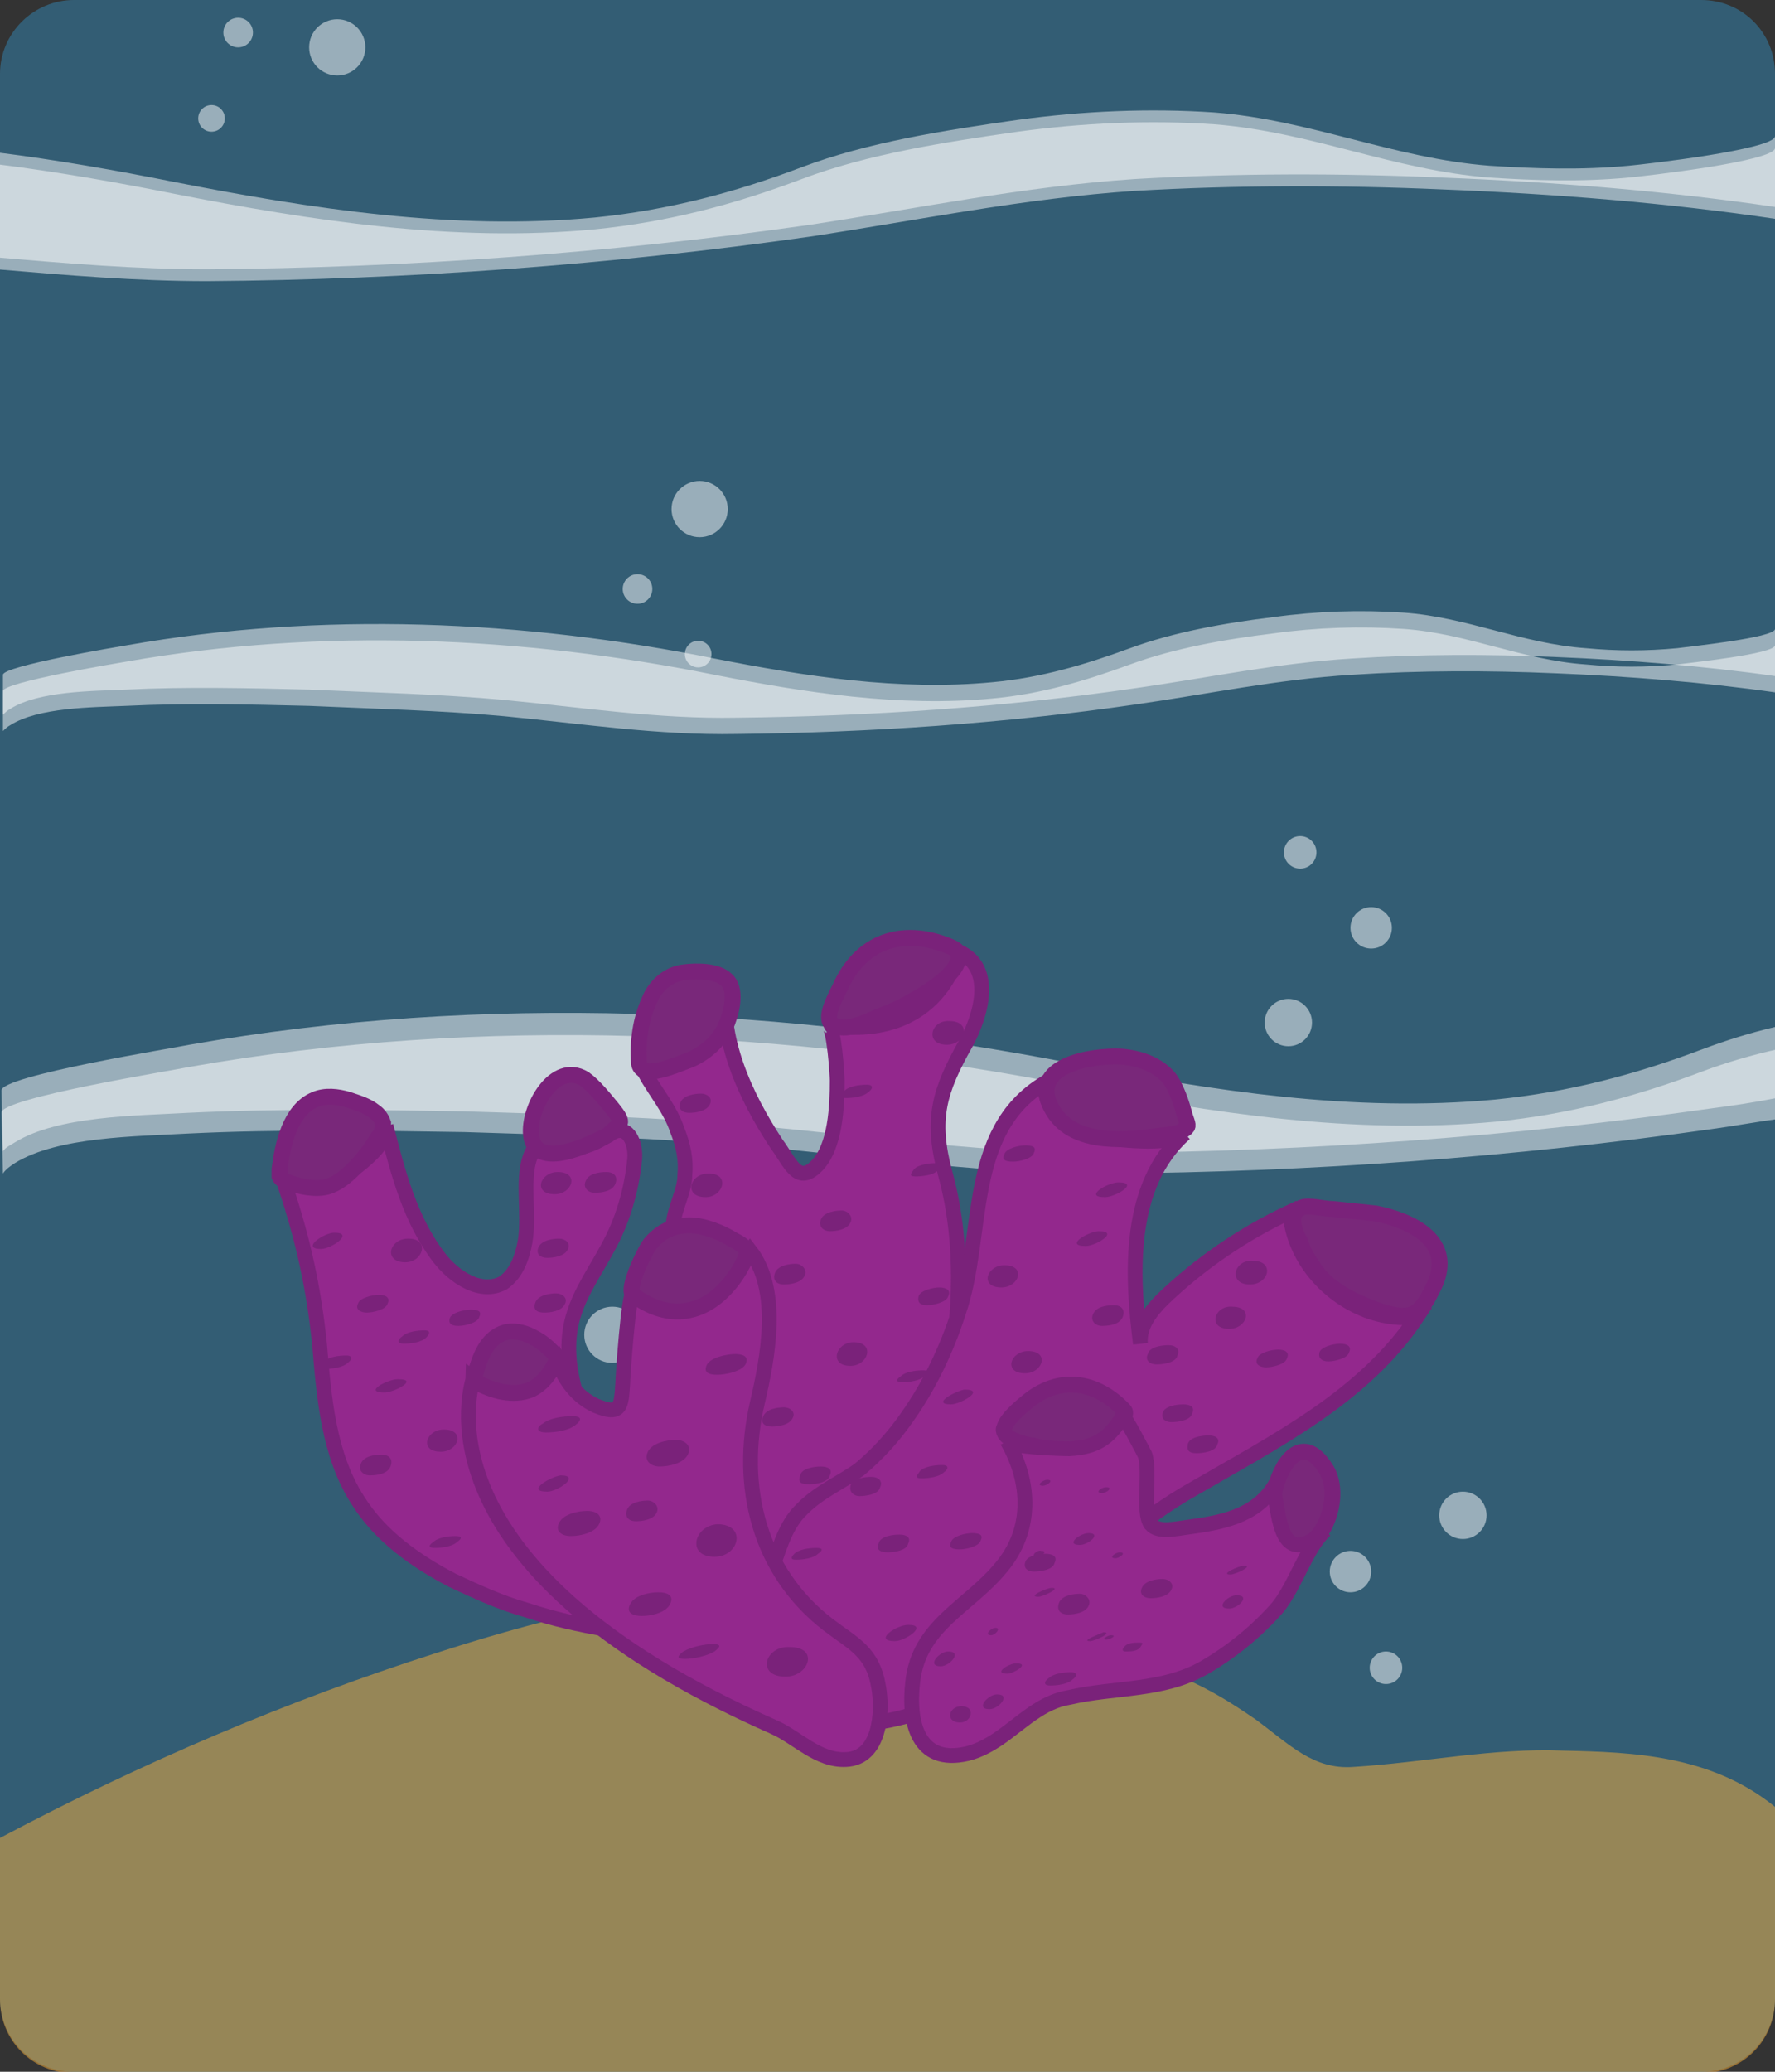<?xml version="1.0" encoding="utf-8"?>
<!-- Generator: Adobe Illustrator 26.0.1, SVG Export Plug-In . SVG Version: 6.00 Build 0)  -->
<svg version="1.1" id="Layer_1" xmlns="http://www.w3.org/2000/svg" xmlns:xlink="http://www.w3.org/1999/xlink" x="0px" y="0px"
	 viewBox="0 0 120 140" style="enable-background:new 0 0 120 140;" xml:space="preserve">
<rect x="0" y="0" width="120" height="140" fill="#333333" stroke="none"/>
<style type="text/css">
	.st0{opacity:0.5;fill:#3488B7;}
	.st1{opacity:0.5;fill:#FFFFFF;}
	.st2{opacity:0.5;fill:#FBB03B;}
	.st3{fill:#93288D;stroke:#7A227A;stroke-miterlimit:10;}
	.st4{fill:#79287A;stroke:#7A227A;stroke-width:1.075;stroke-miterlimit:10;}
	.st5{fill:#7A227A;}
</style>
<g>
	<path class="st0" d="M0,5v130c0,2.8,2.2,5,5,5h110c2.8,0,5-2.2,5-5V5c0-2.8-2.2-5-5-5H5C2.3,0,0,2.2,0,5z"/>
	<path class="st1" d="M0.2,46.7c0-0.6,7.8-1.9,8.4-2c13.1-2.3,26.8-1.7,39.7,0.9c6.1,1.2,12.5,2.2,18.8,1.6c3.3-0.3,6.3-1.2,9.3-2.3
		c3-1.1,6.4-1.7,9.7-2.1c2.9-0.4,5.9-0.5,8.8-0.3c4.3,0.3,8,2.1,12.3,2.4c2.1,0.2,4.1,0.2,6.2,0c0.7-0.1,6.6-0.7,6.6-1.3
		c0,0,0.1,3.2,0.1,3.2c-4.9-0.7-10-1.1-14.9-1.3c-4.6-0.2-9.2-0.2-13.8,0.1c-5,0.3-9.7,1.3-14.6,2c-8.9,1.3-18,1.9-27,2
		c-5.3,0.1-10.5-0.7-15.7-1.2c-4.4-0.4-8.8-0.5-13.2-0.7c-4.1-0.1-8.3-0.2-12.4,0c-2.3,0.1-5.9,0.1-7.8,1.3
		c-0.2,0.1-0.4,0.3-0.5,0.4C0.2,49.4,0.2,46.7,0.2,46.7z"/>
	<path class="st1" d="M0.2,45.6c0-0.6,7.8-1.9,8.4-2c13.1-2.3,26.8-1.7,39.7,0.9c6.1,1.2,12.5,2.2,18.8,1.6c3.3-0.3,6.3-1.2,9.3-2.3
		c3-1.1,6.4-1.7,9.7-2.1c2.9-0.4,5.9-0.5,8.8-0.3c4.3,0.3,8,2.1,12.3,2.4c2.1,0.2,4.1,0.2,6.2,0c0.7-0.1,6.6-0.7,6.6-1.3
		c0,0,0.1,3.2,0.1,3.2c-4.9-0.7-10-1.1-14.9-1.3c-4.6-0.2-9.2-0.2-13.8,0.1c-5,0.3-9.7,1.3-14.6,2c-8.9,1.3-18,1.9-27,2
		c-5.3,0.1-10.5-0.7-15.7-1.2c-4.4-0.4-8.8-0.5-13.2-0.7c-4.1-0.1-8.3-0.2-12.4,0c-2.3,0.1-5.9,0.1-7.8,1.3
		c-0.2,0.1-0.4,0.3-0.5,0.4C0.2,48.3,0.2,45.6,0.2,45.6z"/>
	<path class="st1" d="M120.2,70.9c-1.8,0.4-3.5,0.9-5.1,1.5c-4.5,1.7-9,2.9-14,3.4c-9.6,0.9-19.2-0.6-28.4-2.4
		c-19.5-3.8-40-4.8-59.9-1.3c-0.9,0.2-12.8,2.1-12.7,3.1c0,0,0.1,4.1,0.1,4.1C0.4,79,0.7,78.8,1,78.6c2.9-1.8,8.2-1.8,11.7-2
		c6.2-0.3,12.5-0.2,18.7-0.1c6.6,0.2,13.3,0.4,19.9,1c7.9,0.7,15.7,1.9,23.7,1.8c13.6-0.1,27.3-1.1,40.7-3c1.5-0.2,3.1-0.5,4.6-0.7"
		/>
	<path class="st1" d="M120,69.4c-1.7,0.4-3.3,0.9-4.9,1.5c-4.5,1.7-9,2.9-14,3.4c-9.6,0.9-19.2-0.6-28.4-2.4
		c-19.5-3.8-40-4.8-59.9-1.3c-0.9,0.2-12.8,2.1-12.7,3.1c0,0,0.1,4.1,0.1,4.1c0.2-0.3,0.5-0.4,0.8-0.6c2.9-1.8,8.2-1.8,11.7-2
		c6.2-0.3,12.5-0.2,18.7-0.1c6.6,0.2,13.3,0.4,19.9,1C59.1,76.8,67,78,75,77.9c13.6-0.1,27.3-1.1,40.7-3c1.5-0.2,2.9-0.4,4.4-0.7"/>
	<path class="st1" d="M-0.2,11.1c4,0.5,8,1.2,12,2c9.2,1.8,18.8,3.3,28.4,2.4c5-0.5,9.5-1.7,14-3.4c4.5-1.7,9.7-2.5,14.6-3.2
		c4.4-0.6,8.9-0.8,13.3-0.5c6.5,0.5,12.1,3.1,18.6,3.6c3.1,0.2,6.2,0.3,9.4,0c1.1-0.1,9.9-1.1,9.9-2c0,0,0.1,4.8,0.1,4.8
		c-7.4-1.1-15-1.7-22.6-2c-6.9-0.3-13.9-0.3-20.8,0.1c-7.5,0.5-14.7,2-22,3.1c-13.4,1.9-27.1,2.9-40.7,3c-4.8,0-9.5-0.4-14.2-0.8"/>
	<path class="st1" d="M-0.2,10.3c4,0.5,8,1.2,12,2c9.2,1.8,18.8,3.3,28.4,2.4c5-0.5,9.5-1.7,14-3.4c4.5-1.7,9.7-2.5,14.6-3.2
		c4.4-0.6,8.9-0.8,13.3-0.5c6.5,0.5,12.1,3.1,18.6,3.6c3.1,0.2,6.2,0.3,9.4,0c1.1-0.1,9.9-1.1,9.9-2c0,0,0.1,4.8,0.1,4.8
		c-7.4-1.1-15-1.7-22.6-2c-6.9-0.3-13.9-0.3-20.8,0.1c-7.5,0.5-14.7,2-22,3.1c-13.4,1.9-27.1,2.9-40.7,3c-4.8,0-9.5-0.4-14.2-0.8"/>
	<circle class="st1" cx="14.3" cy="8" r="0.9"/>
	<circle class="st1" cx="16.1" cy="2.2" r="1"/>
	<circle class="st1" cx="22.8" cy="3.2" r="1.9"/>
	<circle class="st1" cx="47.2" cy="44.2" r="0.9"/>
	<circle class="st1" cx="43.1" cy="39.8" r="1"/>
	<circle class="st1" cx="47.3" cy="34.4" r="1.9"/>
	<circle class="st1" cx="87.9" cy="57.6" r="1.1"/>
	<circle class="st1" cx="92.7" cy="62.7" r="1.4"/>
	<circle class="st1" cx="87.1" cy="69.1" r="1.6"/>
	<circle class="st1" cx="41.1" cy="100" r="0.9"/>
	<circle class="st1" cx="37.1" cy="95.4" r="1"/>
	<circle class="st1" cx="41.4" cy="90.2" r="1.9"/>
	<circle class="st1" cx="93.7" cy="112.7" r="1.1"/>
	<circle class="st1" cx="91.3" cy="106.2" r="1.4"/>
	<circle class="st1" cx="98.9" cy="102.4" r="1.6"/>
	<path class="st2" d="M0,124.2c9.6-5.1,19.5-9.3,29.5-12.5c5.6-1.8,11.2-3.3,16.8-3.9c7.7-0.9,15.5,1.3,23.1,2.6
		c3.6,0.6,7.1,1.4,10.6,3c1.7,0.7,3.3,1.7,4.9,2.8c2.3,1.7,3.9,3.4,6.6,3.2c4.8-0.3,9.5-1.3,14.2-1.1c4.7,0.1,10,0.3,14.3,3.8v13
		c0,2.8-2.2,5-5,5H5c-2.8,0-5-2.2-5-5L0,124.2z"/>
</g>
<g>
	<path class="st3" d="M49.1,103.3c0,0,7,12.8,12.6-1.7c0,0,5.1-11.8,2.2-22.3c-1-3.7-0.4-5.6,1.4-8.8c1-1.8,2-5.1-0.5-6.2
		c0,0-1.2,6.1-8.8,5c0.4,0.1,0.6,3.4,0.6,3.7c0,1.7-0.1,4.5-1.4,5.8c-1.3,1.3-1.8-0.3-2.7-1.5c-2.1-3.2-4-7.2-3.4-11.2
		c-0.2,1,0.2,1.9-0.1,3c-0.9,2.6-3.2,2.8-5.4,3.4c0.7,1.3,1.7,2.4,2.2,3.9c0.4,1,0.6,2,0.5,3c0,1.1-0.7,2.2-0.8,3.4
		c-0.4,4,0.2,8.5,0.8,12.6c0.2,1.8,0.5,3.6,1.1,5.2C47.8,101.8,48.6,102.4,49.1,103.3z"/>
	<path class="st3" d="M54.3,101.9c-0.1,0.1-0.2,0.2-0.3,0.3c-1,1.1-1.4,2.7-1.9,4.1c-0.6,1.9-1.2,4-0.9,6c0.9,6.2,9.8,4.4,13.6,2.3
		c2.5-1.4,4.4-4.3,6.4-6.3c2.9-2.8,5.9-5.7,9.5-7.7c5.5-3.2,11.5-6.2,15.1-11.6c-4.1,0.5-8.3-2.9-8.6-7.1c-3.2,1.5-6.1,3.5-8.6,5.9
		c-0.8,0.8-1.6,1.8-1.5,3c-0.6-4.7-0.9-10.7,3-14.2c-1,0.9-4.8,0.4-6,0.2c-1.9-0.4-3.4-1.5-3.5-3.6c-5.4,3.3-4,10.3-5.8,15.5
		c-0.8,2.5-2,5-3.5,7.1c-0.9,1.3-2,2.5-3.2,3.5C57,100.1,55.4,100.8,54.3,101.9z"/>
	<path class="st3" d="M35.6,108.8c1.8,0.6,3.6,1,5.4,1.3c0.6,0.1,1.3,0.2,1.9-0.1c1.6-0.6,1.7-2.9,1.2-4.6c-0.9-2.9-2.6-5.4-3.9-8
		c-1.3-2.7-2.3-5.8-1.4-8.6c0.5-1.6,1.5-3,2.3-4.5c1-1.8,1.6-3.9,1.8-5.9c0.1-0.8-0.2-2-1-2c-0.4,0-0.7,0.3-1.1,0.5
		c-0.8,0.5-1.6,0.7-2.5,0.8c-1.6,0-2-0.9-2.5,0.6c-0.5,1.5,0,3.9-0.3,5.6c-0.2,1.1-0.6,2.2-1.5,2.8c-1.5,0.8-3.3-0.4-4.3-1.7
		c-2-2.6-2.8-5.8-3.6-8.9c0.3,1-1.8,2.7-2.5,3.1c-1.4,0.9-2.8,0.7-4.3,1c1.2,3.6,1.9,6.8,2.3,10.6c0.3,3.6,0.6,7.5,2.6,10.6
		c1.5,2.4,3.9,4.1,6.4,5.4C32.1,107.5,33.8,108.3,35.6,108.8z"/>
	<path class="st4" d="M80.1,76.3c0.3-0.2,0.2-0.3,0-0.9c-0.2-0.8-0.6-2-1.1-2.6c-0.8-0.9-2-1.3-3.2-1.4c-2-0.1-6.3,0.6-4.7,3.5
		c1.3,2.4,4.6,2.2,6.9,1.9c0.5-0.1,1.3-0.1,1.8-0.3C79.9,76.4,80,76.4,80.1,76.3z"/>
	<path class="st4" d="M56.2,69.2c-0.5-0.6,0.4-2,0.7-2.7c1.5-3.1,4.4-3.8,7.4-2.5c0.2,0.1,0.4,0.2,0.4,0.3c0.8,1.5-3.7,3.8-4.8,4.2
		c-0.9,0.3-2.5,1.3-3.5,0.8C56.3,69.4,56.2,69.3,56.2,69.2z"/>
	<path class="st4" d="M43.5,72.3c-0.2-0.1-0.3-0.3-0.3-0.5c-0.1-1.4,0.1-2.9,0.7-4.2c0.4-1,1.3-1.8,2.4-1.9c0.8-0.1,2.2-0.1,2.8,0.5
		c0.7,0.6,0.4,2,0.1,2.8c-0.4,1.2-1.4,2.1-2.5,2.6C46.1,71.8,44.2,72.7,43.5,72.3z"/>
	<path class="st4" d="M41.9,75.9c0.1-0.2-0.1-0.5-0.5-1c-0.5-0.6-1.2-1.5-1.9-2c-2-1.2-3.8,2-3.6,3.8c0.3,2.5,4,0.6,5.2,0
		C41.5,76.3,41.8,76.1,41.9,75.9z"/>
	<path class="st4" d="M25.9,75.9c-0.1-0.3-0.3-0.6-0.6-0.8c-0.5-0.4-1.2-0.6-1.8-0.8c-0.7-0.2-1.5-0.3-2.2,0
		c-1.7,0.7-2.2,3.1-2.4,4.7c0,0.2,0,0.4,0,0.5c0.1,0.2,0.3,0.3,0.6,0.4c0.8,0.3,1.8,0.5,2.6,0.3c0.7-0.2,1.3-0.7,1.8-1.2
		c0.7-0.7,1.2-1.4,1.7-2.2C25.8,76.6,25.9,76.3,25.9,75.9C25.9,76,25.9,76,25.9,75.9z"/>
	<path class="st4" d="M67.9,96.8c0-0.1-0.1-0.2,0-0.3c0.1-0.6,1.2-1.5,1.7-1.9c2.2-1.7,4.6-1.2,6.4,0.7c0.4,0.4-1.1,1.9-1.3,2
		c-0.8,0.5-1.7,0.7-2.6,0.7c-0.7,0-1.5-0.1-2.2-0.3C69.2,97.6,68.1,97.3,67.9,96.8z"/>
	<path class="st4" d="M89.5,103.2c0.7-1.3,0.8-3,0.1-4c-2.9-4.5-5.5,6.3-1.9,5.5C88.5,104.5,89.1,103.9,89.5,103.2z"/>
	<path class="st4" d="M87.6,81.9c0.1-0.1,0.2-0.2,0.4-0.3c0.5-0.2,1.5,0.1,2.1,0.1c1,0.1,2,0.2,2.9,0.3c2.5,0.5,5.3,1.9,4,4.8
		c-0.4,0.8-0.9,2-1.9,2.1c-1,0.1-2.4-0.5-3.3-0.9c-1.1-0.5-2.2-1.2-2.9-2.2c-0.4-0.6-0.8-1.2-1-1.9C87.6,83.4,87.2,82.4,87.6,81.9z"
		/>
	<path class="st3" d="M67.5,117.5c-0.6,0.4-1.3,0.8-2.1,1c-3.4,0.8-4-2.2-3.7-4.8c0.4-3.9,3.8-5.1,6-7.8c2.1-2.5,2-5.7,0.4-8.5
		c0.2,0.4,3.7,0.5,4.2,0.5c1.8-0.1,2.7-0.7,3.6-2.2c0.1-0.1,1.4,2.4,1.5,2.6c0.4,1.1-0.2,3.9,0.4,4.7c0.5,0.6,1.7,0.3,2.5,0.2
		c2.2-0.3,4.5-0.7,5.8-2.7c0.4,2.2,0.5,5.6,3.5,2.9c-1.3,1.2-2,3.7-3.2,5.2c-1.4,1.6-3.1,3-5,4.1c-2.8,1.6-6.1,1.3-9.1,2
		C70.4,115,69.1,116.4,67.5,117.5z"/>
	<path class="st3" d="M52.3,116.7c1.6,0.7,3,2.3,4.9,2.2c2.3-0.1,2.5-3.2,2.2-4.9c-0.4-2.4-1.7-2.9-3.4-4.2c-4.7-3.6-6.1-9.4-4.8-15
		c0.7-3,1.6-7.6-0.5-10.3c-2.1,2.7-4.2,5.3-7.9,2.9c-0.3-0.1-0.7,5.7-0.7,6.1c-0.1,1.5-0.1,2.2-1.8,1.5c-1.3-0.6-2.1-1.7-2.6-3
		c-1.5,2.1-3.5,2.6-5.7,1.1C32,93.3,27.4,105.7,52.3,116.7z"/>
	<path class="st4" d="M32.1,93.3c0-0.1,0-0.2,0-0.3c0.3-1.2,0.8-2.7,2.2-3c0.6-0.1,1.3,0.1,1.8,0.4c0.6,0.3,1,0.7,1.5,1.2
		c0.1,0.1,0.1,0.1,0.1,0.2c0,0.1,0,0.2-0.1,0.2c-0.4,0.8-0.9,1.5-1.7,1.9c-1.2,0.5-2.6,0.1-3.7-0.5C32.2,93.4,32.1,93.3,32.1,93.3z"
		/>
	<path class="st4" d="M42.8,87.5c-0.5-0.4,0.9-3.2,1.2-3.5c0.7-0.8,1.5-1.2,2.6-1.2c1,0,2.2,0.5,3,1c1.2,0.6,1,0.9,0.4,2
		C48.3,88.6,45.6,89.6,42.8,87.5z"/>
	<g>
		<g>
			<path class="st5" d="M38.6,103.8c0.6,0,1.6-0.2,1.9-0.8c0.3-0.6-0.2-0.9-0.8-0.9c-0.6,0-1.6,0.2-1.9,0.8
				C37.5,103.5,38,103.8,38.6,103.8L38.6,103.8z"/>
		</g>
	</g>
	<g>
		<g>
			<path class="st5" d="M43.4,109.2c0.6,0,1.6-0.2,1.9-0.8c0.3-0.6-0.2-0.8-0.8-0.8c-0.6,0-1.6,0.2-1.9,0.8
				C42.3,109,42.8,109.2,43.4,109.2L43.4,109.2z"/>
		</g>
	</g>
	<g>
		<g>
			<path class="st5" d="M44.6,99.1c0.6,0,1.6-0.2,1.9-0.8c0.3-0.6-0.2-1-0.8-1c-0.6,0-1.6,0.2-1.9,0.8C43.5,98.7,44,99.1,44.6,99.1
				L44.6,99.1z"/>
		</g>
	</g>
	<g>
		<g>
			<path class="st5" d="M48.5,92.9c0.5,0,1.6-0.2,1.9-0.7c0.3-0.6-0.3-0.7-0.7-0.7c-0.5,0-1.6,0.2-1.9,0.7
				C47.5,92.8,48,92.9,48.5,92.9L48.5,92.9z"/>
		</g>
	</g>
	<g>
		<g>
			<path class="st5" d="M48.3,105.2c1.7,0,2.2-2.2,0.2-2.2C46.9,103.1,46.4,105.2,48.3,105.2L48.3,105.2z"/>
		</g>
	</g>
	<g>
		<g>
			<path class="st5" d="M53.1,113.3c1.6,0,2.3-2,0.3-2C51.7,111.2,51.1,113.3,53.1,113.3L53.1,113.3z"/>
		</g>
	</g>
	<g>
		<g>
			<path class="st5" d="M46.3,112.1c0.6,0,1.5-0.2,2-0.5c0.4-0.3,0.5-0.5-0.1-0.5c-0.6,0-1.5,0.2-2,0.5
				C45.8,111.9,45.7,112.1,46.3,112.1L46.3,112.1z"/>
		</g>
	</g>
	<g>
		<g>
			<path class="st5" d="M36.9,96.8c0.6,0,1.5-0.1,2-0.5c0.4-0.3,0.5-0.6-0.2-0.6c-0.6,0-1.5,0.1-2,0.5
				C36.3,96.4,36.2,96.8,36.9,96.8L36.9,96.8z"/>
		</g>
	</g>
	<g>
		<g>
			<path class="st5" d="M70.5,100.4c0.3,0,0.8-0.4,0.3-0.4C70.5,100,70,100.4,70.5,100.4L70.5,100.4z"/>
		</g>
	</g>
	<g>
		<g>
			<path class="st5" d="M74.5,100.9c0.3,0,0.8-0.4,0.3-0.4C74.4,100.5,74,100.9,74.5,100.9L74.5,100.9z"/>
		</g>
	</g>
	<g>
		<g>
			<path class="st5" d="M70.1,105.2c0.3,0,0.8-0.4,0.3-0.4C70.1,104.7,69.6,105.2,70.1,105.2L70.1,105.2z"/>
		</g>
	</g>
	<g>
		<g>
			<path class="st5" d="M75.4,105.3c0.3,0,0.8-0.4,0.3-0.4C75.4,104.9,74.9,105.3,75.4,105.3L75.4,105.3z"/>
		</g>
	</g>
	<g>
		<g>
			<path class="st5" d="M74.8,110.8c0.2,0,0.8-0.3,0.3-0.3C74.9,110.5,74.4,110.8,74.8,110.8L74.8,110.8z"/>
		</g>
	</g>
	<g>
		<g>
			<path class="st5" d="M67,110.5c0.3,0,0.7-0.5,0.3-0.5C67,110,66.5,110.5,67,110.5L67,110.5z"/>
		</g>
	</g>
	<g>
		<g>
			<path class="st5" d="M83.2,106.4c0.3,0,1.6-0.6,0.9-0.6C83.8,105.8,82.4,106.4,83.2,106.4L83.2,106.4z"/>
		</g>
	</g>
	<g>
		<g>
			<path class="st5" d="M83.1,108.7c0.6,0,1.5-0.9,0.5-0.9C83,107.8,82.1,108.7,83.1,108.7L83.1,108.7z"/>
		</g>
	</g>
	<g>
		<g>
			<path class="st5" d="M77.6,107.8c0.3,0,0.8,0,1-0.3c0.1-0.2,0.3-0.4-0.1-0.4c-0.3,0-0.8,0-1,0.3
				C77.4,107.6,77.2,107.8,77.6,107.8L77.6,107.8z"/>
		</g>
	</g>
	<g>
		<g>
			<path class="st5" d="M72.1,108.5c0.3,0,1.6-0.6,1-0.6C72.8,108,71.5,108.5,72.1,108.5L72.1,108.5z"/>
		</g>
	</g>
	<g>
		<g>
			<path class="st5" d="M68.1,113.1c0.4,0,1.6-0.7,0.6-0.7C68.2,112.4,67.1,113.1,68.1,113.1L68.1,113.1z"/>
		</g>
	</g>
	<g>
		<g>
			<path class="st5" d="M66.9,115.5c0.6,0,1.5-1,0.5-1C66.8,114.5,65.9,115.5,66.9,115.5L66.9,115.5z"/>
		</g>
	</g>
	<g>
		<g>
			<path class="st5" d="M63.6,112.6c0.6,0,1.5-1,0.5-1C63.5,111.6,62.6,112.6,63.6,112.6L63.6,112.6z"/>
		</g>
	</g>
	<g>
		<g>
			<path class="st5" d="M64.9,116.4c0.8,0,1.1-1.1,0.1-1.1C64.1,115.3,63.9,116.4,64.9,116.4L64.9,116.4z"/>
		</g>
	</g>
	<g>
		<g>
			<path class="st5" d="M76.1,111.6c0.3,0,0.8,0,1-0.3c0.1-0.2,0.3-0.3-0.1-0.3c-0.3,0-0.8,0-1,0.3
				C75.9,111.4,75.8,111.6,76.1,111.6L76.1,111.6z"/>
		</g>
	</g>
	<g>
		<g>
			<path class="st5" d="M73.7,110.9c0.3,0,1.6-0.6,0.9-0.6C74.4,110.4,73,110.9,73.7,110.9L73.7,110.9z"/>
		</g>
	</g>
	<g>
		<g>
			<path class="st5" d="M70.2,107.9c0.3,0,1.6-0.6,0.9-0.6C70.8,107.3,69.4,107.9,70.2,107.9L70.2,107.9z"/>
		</g>
	</g>
	<g>
		<g>
			<path class="st5" d="M73,104.4c0.6,0,1.5-0.8,0.6-0.8C73,103.6,72,104.4,73,104.4L73,104.4z"/>
		</g>
	</g>
	<g>
		<g>
			<path class="st5" d="M53.8,105.4c0.5,0,1.2-0.1,1.5-0.4c0.3-0.2,0.4-0.4-0.1-0.4c-0.5,0-1.2,0.1-1.5,0.4
				C53.5,105.2,53.4,105.4,53.8,105.4L53.8,105.4z"/>
		</g>
	</g>
	<g>
		<g>
			<path class="st5" d="M60.5,110.9c0.7,0,2.3-1.1,0.9-1.1C60.6,109.8,59,110.9,60.5,110.9L60.5,110.9z"/>
		</g>
	</g>
	<g>
		<g>
			<path class="st5" d="M58.1,101.1c0.4,0,1.3-0.1,1.4-0.6c0.2-0.4-0.1-0.7-0.6-0.7c-0.4,0-1.3,0.1-1.4,0.6
				C57.4,100.8,57.7,101.1,58.1,101.1L58.1,101.1z"/>
		</g>
	</g>
	<g>
		<g>
			<path class="st5" d="M62.3,99.9c0.5,0,1.2-0.1,1.5-0.4c0.3-0.2,0.4-0.5-0.1-0.5c-0.5,0-1.2,0.1-1.5,0.4
				C62,99.7,61.8,99.9,62.3,99.9L62.3,99.9z"/>
		</g>
	</g>
	<g>
		<g>
			<path class="st5" d="M60,104.9c0.4,0,1.3-0.1,1.4-0.6c0.2-0.4-0.1-0.6-0.6-0.6c-0.4,0-1.3,0.1-1.4,0.6
				C59.2,104.7,59.5,104.9,60,104.9L60,104.9z"/>
		</g>
	</g>
	<g>
		<g>
			<path class="st5" d="M64.9,104.7c0.4,0,1.3-0.2,1.4-0.6c0.2-0.4-0.1-0.5-0.6-0.5c-0.4,0-1.3,0.2-1.4,0.6
				C64.1,104.6,64.4,104.7,64.9,104.7L64.9,104.7z"/>
		</g>
	</g>
	<g>
		<g>
			<path class="st5" d="M64.3,94.9c0.6,0,2.4-1,0.9-1C64.6,94,62.9,94.9,64.3,94.9L64.3,94.9z"/>
		</g>
	</g>
	<g>
		<g>
			<path class="st5" d="M69.3,92.8c1.2,0,1.7-1.5,0.2-1.5C68.3,91.3,67.8,92.8,69.3,92.8L69.3,92.8z"/>
		</g>
	</g>
	<g>
		<g>
			<path class="st5" d="M67.7,87c1.2,0,1.7-1.5,0.2-1.5C66.7,85.5,66.2,87,67.7,87L67.7,87z"/>
		</g>
	</g>
	<g>
		<g>
			<path class="st5" d="M73.4,84.2c0.7,0,2.3-1,0.9-1C73.6,83.2,71.9,84.2,73.4,84.2L73.4,84.2z"/>
		</g>
	</g>
	<g>
		<g>
			<path class="st5" d="M74.7,80.9c0.7,0,2.4-1,0.9-1C74.9,79.9,73.2,80.9,74.7,80.9L74.7,80.9z"/>
		</g>
	</g>
	<g>
		<g>
			<path class="st5" d="M68.5,78.5c0.4,0,1.3-0.2,1.4-0.6c0.2-0.4-0.1-0.5-0.6-0.5c-0.4,0-1.3,0.2-1.4,0.6
				C67.7,78.4,68,78.5,68.5,78.5L68.5,78.5z"/>
		</g>
	</g>
	<g>
		<g>
			<path class="st5" d="M78.2,92.2c0.4,0,1.3-0.1,1.4-0.6c0.2-0.4-0.1-0.7-0.6-0.7c-0.4,0-1.3,0.1-1.4,0.6
				C77.4,91.9,77.7,92.2,78.2,92.2L78.2,92.2z"/>
		</g>
	</g>
	<g>
		<g>
			<path class="st5" d="M79.2,96.1c0.4,0,1.3-0.1,1.4-0.6c0.2-0.4-0.1-0.6-0.6-0.6c-0.4,0-1.3,0.1-1.4,0.6
				C78.5,95.9,78.8,96.1,79.2,96.1L79.2,96.1z"/>
		</g>
	</g>
	<g>
		<g>
			<path class="st5" d="M80.9,98.2c0.4,0,1.3-0.1,1.4-0.6c0.2-0.4-0.1-0.6-0.6-0.6c-0.4,0-1.3,0.1-1.4,0.6
				C80.2,98.1,80.5,98.2,80.9,98.2L80.9,98.2z"/>
		</g>
	</g>
	<g>
		<g>
			<path class="st5" d="M89.8,92c0.4,0,1.3-0.2,1.4-0.6c0.2-0.4-0.1-0.6-0.6-0.6c-0.4,0-1.3,0.2-1.4,0.6C89.1,91.8,89.4,92,89.8,92
				L89.8,92z"/>
		</g>
	</g>
	<g>
		<g>
			<path class="st5" d="M84.5,86.8c1.3,0,1.7-1.6,0.2-1.6C83.4,85.1,83,86.8,84.5,86.8L84.5,86.8z"/>
		</g>
	</g>
	<g>
		<g>
			<path class="st5" d="M85.6,92.4c0.4,0,1.3-0.2,1.4-0.6c0.2-0.4-0.1-0.6-0.6-0.6c-0.4,0-1.3,0.2-1.4,0.6
				C84.8,92.2,85.2,92.4,85.6,92.4L85.6,92.4z"/>
		</g>
	</g>
	<g>
		<g>
			<path class="st5" d="M83.1,89.8c1.2,0,1.7-1.5,0.2-1.5C82.1,88.2,81.6,89.8,83.1,89.8L83.1,89.8z"/>
		</g>
	</g>
	<g>
		<g>
			<path class="st5" d="M74.5,89.6c0.5,0,1.2-0.1,1.4-0.6c0.2-0.5-0.1-0.8-0.6-0.8c-0.5,0-1.2,0.1-1.4,0.6
				C73.7,89.2,74,89.6,74.5,89.6L74.5,89.6z"/>
		</g>
	</g>
	<g>
		<g>
			<path class="st5" d="M46.6,75.2c0.4,0,1.2-0.1,1.4-0.6c0.2-0.4-0.2-0.7-0.6-0.7c-0.4,0-1.2,0.1-1.4,0.6
				C45.8,74.9,46.1,75.2,46.6,75.2L46.6,75.2z"/>
		</g>
	</g>
	<g>
		<g>
			<path class="st5" d="M47.7,80.9c1.2,0,1.7-1.6,0.2-1.6C46.6,79.3,46.2,80.9,47.7,80.9L47.7,80.9z"/>
		</g>
	</g>
	<g>
		<g>
			<path class="st5" d="M64,70.6c1.3,0,1.7-1.6,0.2-1.6C62.9,68.9,62.5,70.6,64,70.6L64,70.6z"/>
		</g>
	</g>
	<g>
		<g>
			<path class="st5" d="M57.2,74.2c0.5,0,1.2-0.1,1.5-0.4c0.3-0.2,0.4-0.5-0.1-0.5c-0.5,0-1.2,0.1-1.5,0.4
				C56.8,73.9,56.7,74.2,57.2,74.2L57.2,74.2z"/>
		</g>
	</g>
	<g>
		<g>
			<path class="st5" d="M61.9,79.5c0.5,0,1.2-0.1,1.5-0.4c0.3-0.2,0.4-0.5-0.1-0.5c-0.5,0-1.2,0.1-1.5,0.4
				C61.6,79.3,61.4,79.5,61.9,79.5L61.9,79.5z"/>
		</g>
	</g>
	<g>
		<g>
			<path class="st5" d="M56.1,83.2c0.4,0,1.2-0.1,1.4-0.6c0.2-0.4-0.2-0.8-0.6-0.8c-0.4,0-1.2,0.1-1.4,0.6
				C55.3,82.9,55.7,83.2,56.1,83.2L56.1,83.2z"/>
		</g>
	</g>
	<g>
		<g>
			<path class="st5" d="M53,86.8c0.4,0,1.2-0.1,1.4-0.6c0.2-0.4-0.2-0.8-0.6-0.8c-0.4,0-1.2,0.1-1.4,0.6
				C52.2,86.5,52.5,86.8,53,86.8L53,86.8z"/>
		</g>
	</g>
	<g>
		<g>
			<path class="st5" d="M62.7,88.2c0.4,0,1.3-0.2,1.4-0.6c0.2-0.4-0.1-0.6-0.6-0.6c-0.4,0-1.3,0.2-1.4,0.6
				C62,88.1,62.3,88.2,62.7,88.2L62.7,88.2z"/>
		</g>
	</g>
	<g>
		<g>
			<path class="st5" d="M52.2,96.4c0.4,0,1.2-0.1,1.4-0.6c0.2-0.4-0.2-0.7-0.6-0.7c-0.4,0-1.2,0.1-1.4,0.6
				C51.4,96.2,51.7,96.4,52.2,96.4L52.2,96.4z"/>
		</g>
	</g>
	<g>
		<g>
			<path class="st5" d="M54.7,100.3c0.4,0,1.3-0.1,1.4-0.6c0.2-0.4-0.1-0.6-0.6-0.6c-0.4,0-1.3,0.1-1.4,0.6
				C53.9,100.2,54.2,100.3,54.7,100.3L54.7,100.3z"/>
		</g>
	</g>
	<g>
		<g>
			<path class="st5" d="M57.5,92.3c1.2,0,1.7-1.6,0.2-1.6C56.5,90.7,56,92.3,57.5,92.3L57.5,92.3z"/>
		</g>
	</g>
	<g>
		<g>
			<path class="st5" d="M61,93.4c0.5,0,1.2-0.1,1.5-0.4c0.3-0.2,0.4-0.4-0.1-0.4c-0.5,0-1.2,0.1-1.5,0.4
				C60.6,93.2,60.5,93.4,61,93.4L61,93.4z"/>
		</g>
	</g>
	<g>
		<g>
			<path class="st5" d="M21.7,84.4c0.7,0,2.3-1.1,0.9-1.1C21.9,83.3,20.3,84.4,21.7,84.4L21.7,84.4z"/>
		</g>
	</g>
	<g>
		<g>
			<path class="st5" d="M27.4,85.3c1.2,0,1.7-1.6,0.2-1.6C26.3,83.7,25.9,85.3,27.4,85.3L27.4,85.3z"/>
		</g>
	</g>
	<g>
		<g>
			<path class="st5" d="M22,92.5c0.5,0,1.2-0.1,1.5-0.4c0.3-0.2,0.4-0.5-0.1-0.5c-0.5,0-1.2,0.1-1.5,0.4
				C21.6,92.2,21.5,92.5,22,92.5L22,92.5z"/>
		</g>
	</g>
	<g>
		<g>
			<path class="st5" d="M25,99.7c0.5,0,1.2-0.1,1.4-0.6c0.2-0.5-0.1-0.8-0.6-0.8c-0.5,0-1.2,0.1-1.4,0.6
				C24.2,99.3,24.5,99.7,25,99.7L25,99.7z"/>
		</g>
	</g>
	<g>
		<g>
			<path class="st5" d="M27.3,90.8c0.5,0,1.2-0.1,1.5-0.4c0.2-0.2,0.4-0.5-0.1-0.5c-0.5,0-1.2,0.1-1.5,0.4
				C26.9,90.5,26.8,90.8,27.3,90.8L27.3,90.8z"/>
		</g>
	</g>
	<g>
		<g>
			<path class="st5" d="M29.8,98.1c1.2,0,1.7-1.5,0.2-1.5C28.8,96.6,28.3,98.1,29.8,98.1L29.8,98.1z"/>
		</g>
	</g>
	<g>
		<g>
			<path class="st5" d="M29.4,104.6c0.5,0,1.2-0.1,1.5-0.4c0.3-0.2,0.4-0.4-0.1-0.4c-0.5,0-1.2,0.1-1.5,0.4
				C29,104.4,28.9,104.6,29.4,104.6L29.4,104.6z"/>
		</g>
	</g>
	<g>
		<g>
			<path class="st5" d="M26,94.1c0.6,0,2.4-0.9,0.9-0.9C26.2,93.2,24.5,94.1,26,94.1L26,94.1z"/>
		</g>
	</g>
	<g>
		<g>
			<path class="st5" d="M40.2,80.6c0.5,0,1.2-0.1,1.4-0.6c0.2-0.5-0.1-0.8-0.6-0.8c-0.5,0-1.2,0.1-1.4,0.6
				C39.4,80.2,39.7,80.6,40.2,80.6L40.2,80.6z"/>
		</g>
	</g>
	<g>
		<g>
			<path class="st5" d="M37.5,80.7c1.2,0,1.7-1.5,0.2-1.5C36.5,79.2,36,80.7,37.5,80.7L37.5,80.7z"/>
		</g>
	</g>
	<g>
		<g>
			<path class="st5" d="M37,85c0.4,0,1.2-0.1,1.4-0.6c0.2-0.4-0.2-0.7-0.6-0.7c-0.4,0-1.2,0.1-1.4,0.6C36.2,84.8,36.6,85,37,85
				L37,85z"/>
		</g>
	</g>
	<g>
		<g>
			<path class="st5" d="M36.8,88.7c0.4,0,1.2-0.1,1.4-0.6c0.2-0.4-0.2-0.7-0.6-0.7c-0.4,0-1.2,0.1-1.4,0.6
				C36,88.5,36.3,88.7,36.8,88.7L36.8,88.7z"/>
		</g>
	</g>
	<g>
		<g>
			<path class="st5" d="M31,89.6c0.4,0,1.3-0.2,1.4-0.6c0.2-0.4-0.1-0.5-0.6-0.5c-0.4,0-1.3,0.2-1.4,0.6
				C30.3,89.5,30.6,89.6,31,89.6L31,89.6z"/>
		</g>
	</g>
	<g>
		<g>
			<path class="st5" d="M24.8,88.7c0.4,0,1.3-0.2,1.4-0.6c0.2-0.4-0.1-0.6-0.6-0.6c-0.4,0-1.3,0.2-1.4,0.6
				C24,88.5,24.4,88.7,24.8,88.7L24.8,88.7z"/>
		</g>
	</g>
	<g>
		<g>
			<path class="st5" d="M43,102.8c0.4,0,1.2-0.1,1.4-0.6c0.2-0.4-0.2-0.8-0.6-0.8c-0.4,0-1.2,0.1-1.4,0.6
				C42.2,102.5,42.5,102.8,43,102.8L43,102.8z"/>
		</g>
	</g>
	<g>
		<g>
			<path class="st5" d="M37,100.8c0.7,0,2.3-1.1,0.9-1.1C37.2,99.8,35.5,100.8,37,100.8L37,100.8z"/>
		</g>
	</g>
	<g>
		<g>
			<path class="st5" d="M77.8,108c0.4,0,1.2-0.1,1.4-0.6c0.2-0.4-0.2-0.7-0.6-0.7c-0.4,0-1.2,0.1-1.4,0.6
				C77,107.7,77.3,108,77.8,108L77.8,108z"/>
		</g>
	</g>
	<g>
		<g>
			<path class="st5" d="M72.2,109.1c0.4,0,1.2-0.1,1.4-0.6c0.2-0.4-0.2-0.8-0.6-0.8c-0.4,0-1.2,0.1-1.4,0.6
				C71.4,108.8,71.7,109.1,72.2,109.1L72.2,109.1z"/>
		</g>
	</g>
	<g>
		<g>
			<path class="st5" d="M69.9,106.2c0.4,0,1.3-0.1,1.4-0.6c0.2-0.4-0.1-0.6-0.6-0.6c-0.4,0-1.3,0.1-1.4,0.6
				C69.2,106,69.5,106.2,69.9,106.2L69.9,106.2z"/>
		</g>
	</g>
	<g>
		<g>
			<path class="st5" d="M71,113.9c0.5,0,1.2-0.1,1.5-0.4c0.3-0.2,0.4-0.5-0.1-0.5c-0.5,0-1.2,0.1-1.5,0.4
				C70.6,113.6,70.5,113.9,71,113.9L71,113.9z"/>
		</g>
	</g>
</g>
</svg>
